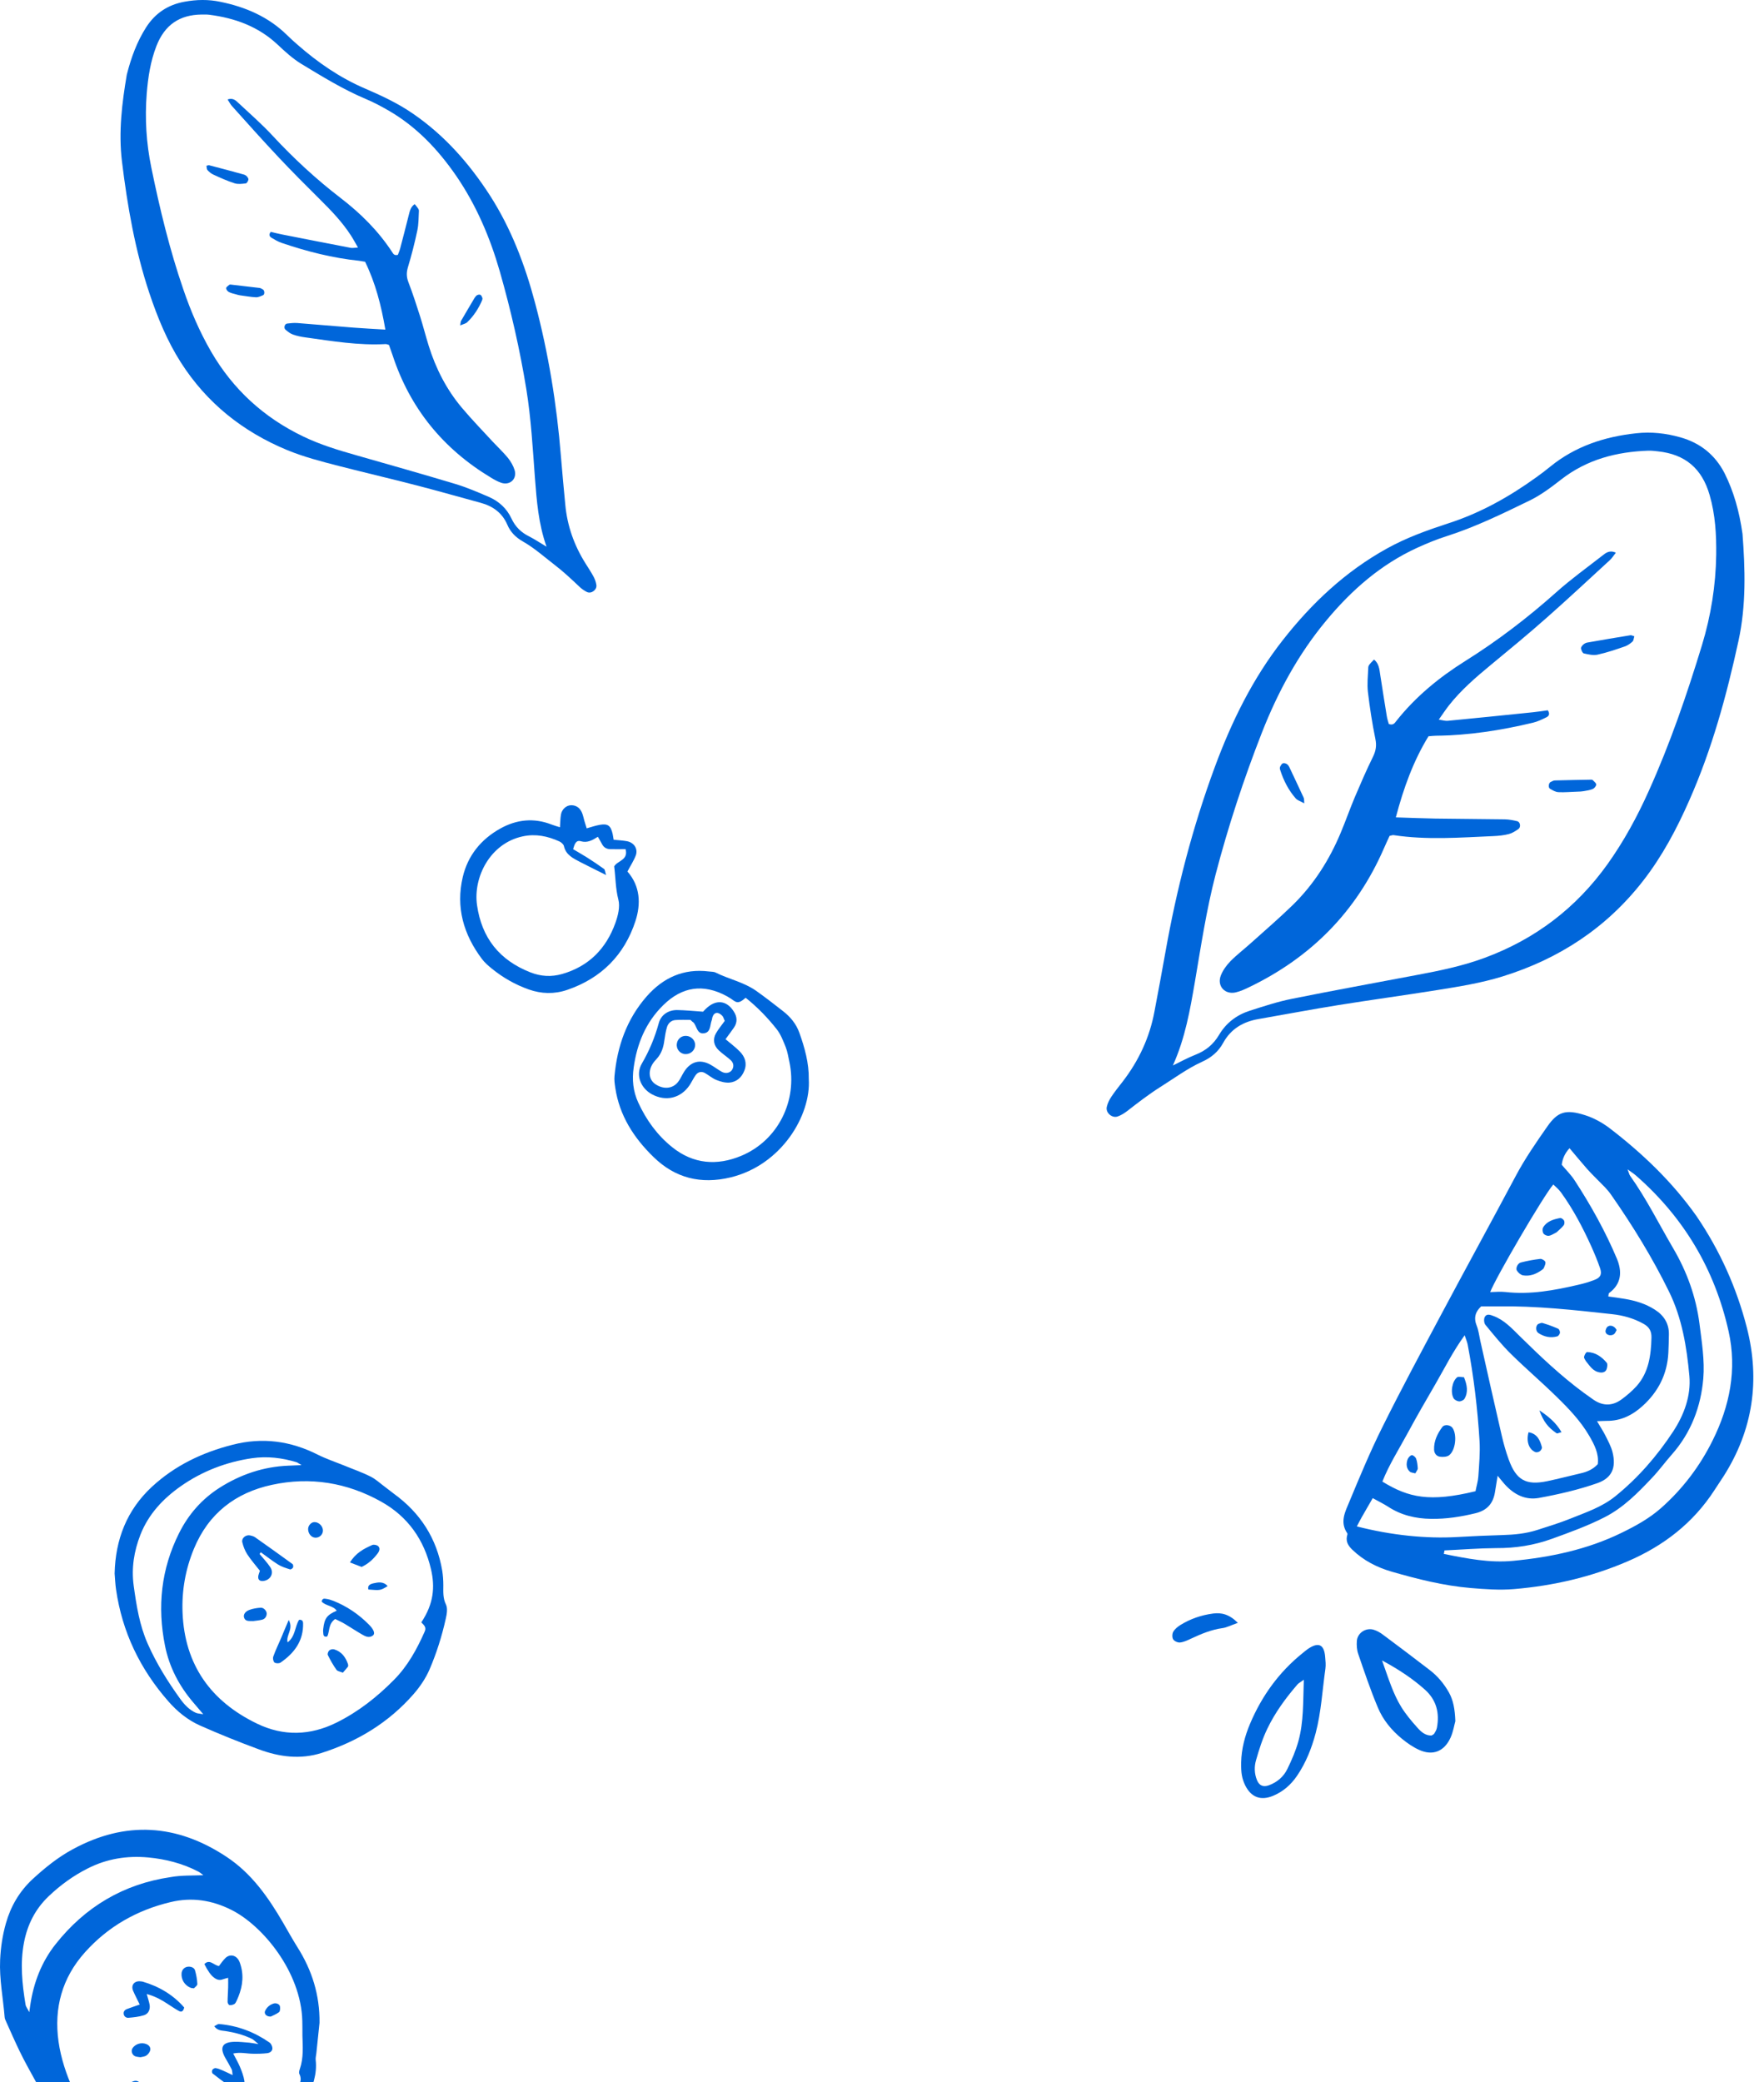 <svg width="161" height="190" viewBox="0 0 161 190" fill="none" xmlns="http://www.w3.org/2000/svg">
<path d="M159.038 48.714C159.278 51.884 159.388 55.204 158.668 58.494C157.588 63.454 156.258 68.334 154.198 72.994C153.048 75.614 151.718 78.124 149.958 80.384C146.618 84.674 142.288 87.504 137.118 89.104C135.178 89.704 133.168 90.024 131.168 90.344C128.168 90.824 125.148 91.234 122.148 91.714C119.718 92.104 117.298 92.564 114.878 92.984C113.468 93.224 112.348 93.874 111.638 95.164C111.208 95.954 110.558 96.504 109.738 96.874C108.368 97.494 107.168 98.394 105.908 99.184C104.848 99.854 103.868 100.614 102.888 101.374C102.628 101.574 102.328 101.764 102.018 101.874C101.498 102.064 100.888 101.534 101.018 100.994C101.088 100.674 101.248 100.354 101.428 100.084C101.748 99.604 102.108 99.154 102.468 98.694C103.938 96.784 104.928 94.664 105.368 92.294C105.708 90.494 106.048 88.694 106.368 86.884C107.388 81.124 108.848 75.474 110.878 69.984C112.408 65.844 114.338 61.904 117.078 58.414C119.718 55.044 122.798 52.144 126.578 50.054C128.358 49.064 130.258 48.384 132.188 47.754C135.108 46.814 137.748 45.334 140.228 43.544C140.658 43.234 141.088 42.914 141.498 42.574C143.788 40.714 146.458 39.844 149.348 39.534C150.708 39.384 152.048 39.534 153.358 39.904C155.178 40.414 156.528 41.494 157.398 43.174C158.248 44.874 158.748 46.674 159.038 48.714ZM107.048 97.224C107.728 96.894 108.398 96.524 109.108 96.244C110.048 95.874 110.748 95.304 111.268 94.424C111.908 93.344 112.868 92.614 114.048 92.234C115.328 91.824 116.628 91.394 117.948 91.134C121.728 90.374 125.528 89.684 129.328 88.964C131.418 88.574 133.498 88.144 135.498 87.404C140.108 85.704 143.858 82.854 146.718 78.854C148.208 76.764 149.428 74.524 150.478 72.184C152.428 67.864 153.958 63.394 155.338 58.874C156.158 56.174 156.598 53.424 156.638 50.614C156.658 48.784 156.558 46.964 156.038 45.174C155.338 42.734 153.788 41.444 151.308 41.184C151.018 41.154 150.728 41.114 150.448 41.124C147.538 41.224 144.838 41.924 142.488 43.754C141.578 44.464 140.638 45.174 139.608 45.674C137.138 46.874 134.668 48.084 132.038 48.924C131.118 49.214 130.228 49.584 129.348 49.984C126.028 51.504 123.368 53.834 121.058 56.614C118.498 59.684 116.618 63.164 115.168 66.864C113.518 71.084 112.098 75.394 110.948 79.794C110.108 83.024 109.618 86.314 109.058 89.594C108.618 92.144 108.178 94.724 107.048 97.224Z" fill="#0066DA"/>
<path d="M125.408 60.184C125.868 60.554 125.898 61.084 125.978 61.604C126.168 62.844 126.368 64.084 126.568 65.324C126.608 65.594 126.698 65.854 126.758 66.064C127.178 66.214 127.298 65.964 127.438 65.794C129.198 63.574 131.358 61.804 133.738 60.314C136.688 58.464 139.438 56.364 142.038 54.044C143.368 52.854 144.818 51.814 146.228 50.714C146.558 50.454 146.898 50.164 147.478 50.434C147.268 50.694 147.128 50.934 146.928 51.114C145.008 52.874 143.108 54.654 141.158 56.374C139.498 57.844 137.788 59.254 136.078 60.664C134.698 61.804 133.348 62.964 132.238 64.374C131.948 64.744 131.688 65.144 131.318 65.664C131.698 65.724 131.918 65.794 132.128 65.774C134.718 65.524 137.308 65.264 139.898 64.994C140.368 64.944 140.838 64.874 141.268 64.814C141.508 65.184 141.328 65.364 141.118 65.464C140.728 65.654 140.338 65.844 139.918 65.944C136.998 66.644 134.058 67.104 131.048 67.134C130.858 67.134 130.668 67.164 130.378 67.184C128.998 69.434 128.108 71.894 127.398 74.584C128.688 74.624 129.838 74.674 130.988 74.694C133.108 74.724 135.228 74.734 137.348 74.764C137.728 74.774 138.108 74.844 138.478 74.934C138.758 75.004 138.828 75.474 138.588 75.644C138.318 75.834 138.028 76.024 137.718 76.104C137.258 76.224 136.768 76.274 136.288 76.294C133.258 76.424 130.218 76.664 127.188 76.204C127.098 76.194 127.008 76.234 126.828 76.274C126.668 76.614 126.488 77.004 126.318 77.394C123.808 83.174 119.658 87.364 113.998 90.084C113.608 90.274 113.208 90.454 112.788 90.554C111.788 90.784 111.048 89.964 111.428 89.004C111.618 88.524 111.948 88.074 112.308 87.704C112.878 87.124 113.538 86.624 114.148 86.074C115.438 84.914 116.758 83.784 117.998 82.574C119.918 80.694 121.338 78.454 122.368 75.984C122.818 74.914 123.198 73.824 123.648 72.754C124.178 71.514 124.708 70.274 125.308 69.064C125.578 68.514 125.658 68.034 125.528 67.414C125.238 65.994 125.018 64.564 124.848 63.134C124.768 62.424 124.848 61.694 124.878 60.974C124.878 60.714 124.968 60.634 125.408 60.184Z" fill="#0066DA"/>
<path d="M149.168 58.064C149.108 58.224 149.108 58.444 148.998 58.544C148.788 58.734 148.548 58.904 148.278 58.994C147.468 59.274 146.648 59.554 145.818 59.734C145.418 59.824 144.968 59.714 144.558 59.624C144.438 59.594 144.328 59.344 144.298 59.174C144.278 59.074 144.398 58.914 144.498 58.824C144.598 58.734 144.738 58.654 144.868 58.634C146.188 58.404 147.498 58.174 148.818 57.964C148.908 57.954 148.998 58.014 149.168 58.064Z" fill="#0066DA"/>
<path d="M144.058 72.234C143.388 72.254 142.808 72.314 142.238 72.284C141.978 72.274 141.708 72.114 141.468 71.974C141.288 71.864 141.338 71.444 141.528 71.354C141.658 71.294 141.788 71.214 141.928 71.214C143.028 71.184 144.138 71.164 145.238 71.144C145.288 71.144 145.348 71.154 145.368 71.184C145.488 71.314 145.688 71.454 145.688 71.584C145.688 71.724 145.518 71.934 145.368 71.994C145.108 72.104 144.818 72.144 144.528 72.194C144.348 72.224 144.158 72.234 144.058 72.234Z" fill="#0066DA"/>
<path d="M119.038 73.304C118.718 73.124 118.438 73.044 118.268 72.864C117.598 72.104 117.148 71.214 116.838 70.244C116.808 70.154 116.798 70.044 116.838 69.964C116.898 69.844 116.978 69.694 117.078 69.654C117.178 69.614 117.358 69.654 117.458 69.724C117.568 69.794 117.648 69.934 117.708 70.064C118.138 70.964 118.558 71.874 118.978 72.774C119.038 72.894 119.018 73.044 119.038 73.304Z" fill="#0066DA"/>
<path d="M10.462 143.581C10.532 140.481 11.572 137.791 13.872 135.661C15.972 133.721 18.472 132.531 21.232 131.831C23.952 131.131 26.522 131.481 29.012 132.741C29.772 133.121 30.582 133.391 31.372 133.711C32.192 134.051 33.042 134.341 33.832 134.741C34.292 134.971 34.682 135.341 35.102 135.651C35.392 135.871 35.672 136.091 35.962 136.311C38.372 138.061 39.862 140.381 40.362 143.321C40.432 143.761 40.462 144.211 40.462 144.651C40.462 145.251 40.412 145.821 40.702 146.411C40.872 146.761 40.782 147.291 40.682 147.721C40.332 149.301 39.842 150.851 39.202 152.341C38.842 153.161 38.342 153.901 37.752 154.581C35.472 157.191 32.622 158.911 29.362 159.951C27.422 160.571 25.502 160.321 23.642 159.631C21.822 158.961 20.012 158.231 18.232 157.441C17.122 156.941 16.172 156.171 15.362 155.241C12.782 152.301 11.152 148.921 10.592 145.041C10.522 144.561 10.502 144.071 10.462 143.581ZM38.452 148.041C39.582 146.341 39.712 144.831 39.342 143.211C38.712 140.501 37.232 138.391 34.802 137.031C31.682 135.281 28.302 134.731 24.812 135.491C21.482 136.211 19.022 138.111 17.692 141.341C16.922 143.211 16.582 145.151 16.662 147.161C16.852 151.921 19.252 155.251 23.462 157.281C25.862 158.441 28.302 158.381 30.722 157.181C32.712 156.191 34.412 154.851 35.962 153.281C37.212 152.021 38.042 150.501 38.752 148.901C38.942 148.501 38.722 148.311 38.452 148.041ZM27.522 133.691C27.272 133.551 27.182 133.471 27.082 133.431C25.742 133.021 24.382 132.861 22.992 133.061C20.632 133.411 18.442 134.251 16.492 135.621C14.872 136.761 13.552 138.171 12.812 140.051C12.232 141.551 11.982 143.081 12.202 144.691C12.452 146.501 12.732 148.301 13.482 149.991C14.272 151.781 15.302 153.431 16.442 155.011C16.822 155.541 17.272 156.021 17.872 156.291C18.022 156.361 18.212 156.361 18.552 156.421C18.162 155.961 17.902 155.661 17.642 155.351C16.352 153.841 15.452 152.131 15.062 150.181C14.342 146.611 14.702 143.161 16.352 139.881C17.212 138.171 18.422 136.791 20.032 135.761C21.952 134.541 24.042 133.831 26.322 133.741C26.672 133.731 27.022 133.711 27.522 133.691Z" fill="#0066DA"/>
<path d="M29.162 184.581C29.062 185.511 28.972 186.431 28.872 187.361C28.852 187.561 28.792 187.771 28.812 187.961C28.962 189.271 28.522 190.441 27.982 191.591C27.572 192.471 27.112 193.331 26.672 194.201C25.862 195.801 24.652 197.001 23.082 197.881C20.752 199.181 18.252 199.741 15.612 199.721C14.382 199.711 13.192 199.451 12.072 198.931C11.042 198.461 10.022 197.951 9.042 197.391C7.082 196.271 5.582 194.701 4.652 192.641C3.802 190.751 2.682 189.011 1.782 187.151C1.362 186.281 0.972 185.391 0.572 184.501C0.502 184.351 0.432 184.201 0.422 184.041C0.282 182.311 -0.068 180.591 0.012 178.841C0.062 177.701 0.232 176.581 0.542 175.491C0.982 173.941 1.772 172.591 2.962 171.481C4.102 170.431 5.302 169.461 6.662 168.731C11.462 166.131 16.142 166.431 20.672 169.431C22.972 170.951 24.492 173.131 25.852 175.471C26.282 176.211 26.692 176.951 27.142 177.671C28.482 179.781 29.192 182.061 29.162 184.581ZM27.602 185.751C27.602 185.301 27.602 184.861 27.592 184.411C27.482 179.951 23.992 175.721 21.132 174.281C19.342 173.381 17.502 173.101 15.582 173.561C12.502 174.291 9.842 175.801 7.732 178.171C5.672 180.481 4.912 183.221 5.342 186.291C5.562 187.831 6.052 189.281 6.682 190.691C8.252 194.241 11.112 196.201 14.752 197.111C16.972 197.661 19.172 197.341 21.342 196.651C23.162 196.061 24.562 194.991 25.502 193.321C25.982 192.471 26.502 191.651 26.992 190.811C27.272 190.331 27.632 189.861 27.322 189.241C27.262 189.121 27.322 188.921 27.372 188.771C27.712 187.781 27.632 186.761 27.602 185.751ZM18.562 171.111C18.372 170.971 18.232 170.841 18.062 170.761C16.642 170.031 15.122 169.641 13.532 169.491C11.592 169.311 9.732 169.611 7.992 170.501C6.682 171.161 5.502 172.021 4.442 173.031C3.232 174.181 2.512 175.591 2.192 177.241C1.822 179.151 2.022 181.031 2.332 182.921C2.362 183.111 2.512 183.291 2.672 183.611C2.722 183.281 2.742 183.121 2.762 182.971C3.062 180.931 3.782 179.041 5.062 177.421C7.762 174.001 11.272 171.911 15.592 171.281C16.542 171.111 17.512 171.151 18.562 171.111Z" fill="#0066DA"/>
<path d="M19.552 184.891C19.732 184.811 19.862 184.681 19.992 184.691C21.682 184.831 23.222 185.421 24.602 186.381C24.742 186.481 24.852 186.711 24.862 186.891C24.872 187.171 24.632 187.321 24.382 187.351C23.942 187.401 23.502 187.411 23.052 187.401C22.502 187.391 21.942 187.241 21.282 187.381C21.512 187.821 21.732 188.201 21.902 188.601C22.072 189.011 22.232 189.431 22.302 189.861C22.372 190.301 21.972 190.631 21.532 190.541C21.302 190.491 21.062 190.411 20.862 190.281C20.362 189.941 19.882 189.581 19.402 189.201C19.342 189.151 19.332 188.961 19.382 188.871C19.432 188.791 19.582 188.701 19.672 188.711C19.872 188.741 20.062 188.811 20.242 188.891C20.532 189.011 20.822 189.161 21.232 189.351C21.192 189.091 21.202 188.941 21.142 188.821C20.962 188.461 20.752 188.111 20.552 187.761C20.022 186.801 20.302 186.331 21.422 186.311C21.862 186.301 22.312 186.361 22.752 186.391C22.952 186.411 23.142 186.451 23.592 186.521C23.272 186.261 23.152 186.131 23.002 186.051C22.232 185.671 21.412 185.461 20.572 185.331C20.232 185.281 19.852 185.301 19.552 184.891Z" fill="#0066DA"/>
<path d="M20.822 180.471C20.622 180.531 20.472 180.561 20.332 180.611C20.032 180.731 19.782 180.641 19.542 180.461C19.242 180.241 18.972 179.851 18.652 179.221C19.142 178.721 19.502 179.331 19.982 179.401C20.162 179.161 20.342 178.901 20.562 178.681C20.952 178.291 21.502 178.381 21.782 178.861C21.882 179.031 21.942 179.231 21.992 179.421C22.292 180.531 22.062 181.571 21.592 182.581C21.542 182.691 21.472 182.821 21.382 182.871C21.252 182.941 21.082 182.981 20.942 182.961C20.872 182.951 20.772 182.781 20.772 182.681C20.772 182.241 20.812 181.801 20.822 181.361C20.832 181.081 20.822 180.811 20.822 180.471Z" fill="#0066DA"/>
<path d="M13.392 181.951C13.512 182.391 13.602 182.641 13.652 182.911C13.732 183.361 13.552 183.761 13.132 183.891C12.682 184.031 12.192 184.081 11.722 184.121C11.532 184.141 11.322 184.011 11.292 183.781C11.252 183.551 11.392 183.391 11.592 183.321C11.952 183.181 12.332 183.061 12.752 182.911C12.522 182.431 12.312 182.041 12.142 181.641C11.942 181.151 12.252 180.751 12.782 180.791C12.862 180.801 12.942 180.801 13.022 180.821C14.522 181.261 15.812 182.031 16.812 183.181C16.732 183.541 16.562 183.621 16.352 183.511C16.032 183.341 15.732 183.131 15.432 182.941C14.852 182.561 14.272 182.191 13.392 181.951Z" fill="#0066DA"/>
<path d="M14.542 191.391C14.112 191.261 13.852 191.191 13.622 191.121C13.542 190.821 13.702 190.671 13.882 190.611C14.102 190.541 14.362 190.501 14.592 190.521C15.082 190.561 15.422 190.911 15.432 191.391C15.442 191.741 15.402 192.101 15.372 192.541C16.192 192.291 16.562 191.661 17.002 190.951C17.112 191.191 17.242 191.331 17.222 191.451C17.172 191.721 17.102 192.011 16.962 192.241C16.502 192.991 15.812 193.491 15.042 193.871C14.782 194.001 14.482 194.011 14.252 193.771C14.072 193.581 14.032 193.351 14.092 193.091C14.252 192.561 14.382 192.011 14.542 191.391Z" fill="#0066DA"/>
<path d="M17.702 181.431C17.542 181.411 17.462 181.411 17.392 181.381C16.842 181.151 16.522 180.621 16.572 180.051C16.602 179.761 16.792 179.531 17.082 179.471C17.362 179.411 17.712 179.521 17.792 179.771C17.912 180.181 17.992 180.611 18.012 181.041C18.022 181.181 17.792 181.321 17.702 181.431Z" fill="#0066DA"/>
<path d="M19.332 193.741C19.412 193.601 19.552 193.311 19.752 193.081C19.972 192.831 20.372 192.841 20.622 193.041C20.832 193.211 20.882 193.531 20.712 193.801C20.562 194.041 20.402 194.281 20.202 194.461C20.072 194.571 19.812 194.651 19.672 194.591C19.532 194.541 19.442 194.311 19.352 194.141C19.312 194.091 19.332 193.991 19.332 193.741Z" fill="#0066DA"/>
<path d="M12.822 187.721C12.662 187.701 12.542 187.691 12.422 187.661C12.092 187.591 11.912 187.181 12.092 186.901C12.362 186.491 12.932 186.331 13.382 186.531C13.632 186.641 13.772 186.851 13.702 187.111C13.652 187.281 13.512 187.461 13.362 187.561C13.202 187.671 12.982 187.681 12.822 187.721Z" fill="#0066DA"/>
<path d="M11.902 191.321C11.422 191.301 11.212 190.961 11.342 190.691C11.522 190.301 11.812 190.031 12.212 189.901C12.472 189.821 12.722 189.931 12.822 190.171C12.892 190.331 12.902 190.581 12.832 190.731C12.602 191.161 12.182 191.301 11.902 191.321Z" fill="#0066DA"/>
<path d="M24.712 184.011C24.272 184.021 24.092 183.721 24.192 183.501C24.352 183.161 24.612 182.931 24.972 182.821C25.192 182.751 25.512 182.861 25.552 183.081C25.582 183.251 25.572 183.531 25.462 183.611C25.192 183.811 24.862 183.931 24.712 184.011Z" fill="#0066DA"/>
<path d="M23.692 141.801C24.022 142.201 24.392 142.581 24.672 143.011C25.032 143.551 24.692 144.171 24.052 144.261C23.622 144.321 23.462 144.051 23.632 143.591C23.662 143.521 23.682 143.441 23.722 143.331C23.342 142.841 22.912 142.361 22.562 141.821C22.352 141.491 22.202 141.101 22.112 140.721C22.032 140.351 22.432 140.031 22.812 140.101C22.972 140.131 23.132 140.181 23.262 140.261C24.412 141.071 25.562 141.891 26.702 142.721C26.762 142.771 26.782 142.961 26.742 143.041C26.692 143.131 26.532 143.231 26.462 143.201C26.082 143.081 25.692 142.961 25.362 142.751C24.822 142.411 24.322 142.011 23.802 141.641C23.772 141.691 23.732 141.751 23.692 141.801Z" fill="#0066DA"/>
<path d="M30.592 147.731C29.942 148.191 30.102 148.851 29.872 149.321C29.632 149.391 29.532 149.291 29.512 149.111C29.492 148.951 29.482 148.791 29.502 148.631C29.612 147.671 29.832 147.371 30.732 146.971C30.392 146.501 29.712 146.541 29.362 146.141C29.412 145.831 29.612 145.871 29.742 145.891C29.982 145.921 30.212 145.991 30.442 146.081C31.662 146.571 32.722 147.291 33.652 148.221C34.132 148.701 34.262 149.071 34.032 149.241C33.672 149.501 33.332 149.311 33.022 149.131C32.502 148.831 31.992 148.491 31.472 148.181C31.192 148.011 30.902 147.891 30.592 147.731Z" fill="#0066DA"/>
<path d="M26.352 147.821C26.822 148.671 26.072 149.201 26.252 149.861C26.972 149.321 26.902 148.411 27.302 147.801C27.572 147.791 27.652 147.911 27.662 148.091C27.712 149.711 26.872 150.841 25.602 151.711C25.472 151.801 25.162 151.791 25.052 151.701C24.942 151.611 24.882 151.321 24.942 151.161C25.142 150.591 25.412 150.041 25.652 149.481C25.842 149.011 26.052 148.531 26.352 147.821Z" fill="#0066DA"/>
<path d="M31.942 142.571C32.462 141.711 33.202 141.321 33.972 140.981C34.112 140.921 34.392 140.971 34.512 141.081C34.712 141.261 34.632 141.521 34.482 141.731C34.092 142.251 33.632 142.691 33.002 142.981C32.692 142.861 32.362 142.731 31.942 142.571Z" fill="#0066DA"/>
<path d="M31.292 152.631C31.052 152.531 30.802 152.501 30.712 152.371C30.412 151.951 30.152 151.491 29.922 151.021C29.872 150.921 29.952 150.691 30.052 150.601C30.152 150.511 30.362 150.461 30.492 150.501C31.172 150.701 31.542 151.211 31.762 151.851C31.782 151.921 31.792 152.031 31.752 152.091C31.612 152.271 31.462 152.431 31.292 152.631Z" fill="#0066DA"/>
<path d="M23.102 147.921C22.712 147.911 22.402 147.961 22.282 147.621C22.182 147.351 22.362 147.051 22.762 146.901C23.092 146.781 23.452 146.721 23.802 146.701C24.082 146.691 24.352 147.001 24.342 147.251C24.332 147.511 24.182 147.721 23.942 147.791C23.632 147.871 23.302 147.891 23.102 147.921Z" fill="#0066DA"/>
<path d="M29.472 139.651C29.482 140.031 29.142 140.341 28.762 140.311C28.412 140.281 28.142 139.961 28.122 139.561C28.102 139.231 28.382 138.901 28.682 138.891C29.082 138.871 29.472 139.251 29.472 139.651Z" fill="#0066DA"/>
<path d="M35.382 144.731C34.712 145.131 34.712 145.131 33.622 145.041C33.522 144.661 33.802 144.541 34.062 144.481C34.512 144.381 34.982 144.281 35.382 144.731Z" fill="#0066DA"/>
<path d="M73.817 98.466C74.027 101.746 71.347 106.306 66.677 107.436C63.967 108.086 61.617 107.506 59.637 105.566C57.847 103.826 56.537 101.796 56.157 99.266C56.107 98.906 56.047 98.536 56.087 98.176C56.337 95.466 57.207 92.996 59.017 90.926C60.517 89.216 62.387 88.356 64.707 88.646C64.917 88.676 65.147 88.656 65.317 88.746C66.517 89.346 67.867 89.616 68.977 90.386C69.827 90.986 70.647 91.626 71.467 92.266C72.137 92.786 72.667 93.426 72.957 94.236C73.447 95.606 73.837 97.006 73.817 98.466ZM68.057 91.046C67.677 91.356 67.397 91.606 66.997 91.326C66.787 91.176 66.567 91.026 66.347 90.906C64.197 89.736 62.257 90.016 60.517 91.736C58.927 93.306 58.137 95.246 57.837 97.406C57.677 98.506 57.777 99.586 58.257 100.616C58.987 102.196 59.977 103.576 61.347 104.676C63.287 106.236 65.457 106.386 67.657 105.466C71.007 104.066 72.807 100.446 72.047 96.896C71.947 96.436 71.877 95.966 71.707 95.536C71.477 94.966 71.247 94.356 70.867 93.886C70.057 92.866 69.157 91.926 68.057 91.046Z" fill="#0066DA"/>
<path d="M57.267 79.526C58.437 80.856 58.507 82.476 57.997 84.046C56.987 87.146 54.877 89.266 51.767 90.326C50.597 90.726 49.417 90.696 48.257 90.286C47.017 89.846 45.897 89.206 44.877 88.376C44.557 88.116 44.237 87.836 43.987 87.506C42.307 85.276 41.587 82.786 42.237 80.026C42.697 78.066 43.907 76.576 45.677 75.596C47.157 74.776 48.717 74.606 50.337 75.236C50.567 75.326 50.817 75.396 51.107 75.486C51.137 75.056 51.137 74.696 51.197 74.336C51.277 73.836 51.707 73.466 52.157 73.476C52.617 73.486 52.937 73.736 53.117 74.156C53.217 74.396 53.267 74.656 53.337 74.906C53.397 75.096 53.457 75.286 53.547 75.586C53.967 75.466 54.347 75.336 54.737 75.266C55.477 75.136 55.737 75.326 55.917 76.096C55.947 76.246 55.967 76.396 56.007 76.626C56.407 76.666 56.807 76.686 57.207 76.756C57.827 76.866 58.227 77.396 58.047 78.006C57.857 78.536 57.527 79.016 57.267 79.526ZM52.307 77.486C52.727 77.736 53.167 77.986 53.597 78.256C54.117 78.586 54.637 78.936 55.137 79.296C55.217 79.356 55.217 79.526 55.317 79.846C54.417 79.396 53.687 79.036 52.967 78.666C52.327 78.326 51.647 78.026 51.467 77.196C51.427 77.036 51.227 76.856 51.047 76.776C49.987 76.296 48.897 76.066 47.717 76.316C44.727 76.946 43.177 80.056 43.537 82.586C43.967 85.596 45.587 87.616 48.407 88.726C49.367 89.106 50.327 89.156 51.307 88.876C53.747 88.176 55.327 86.556 56.167 84.216C56.407 83.546 56.607 82.736 56.437 82.086C56.177 81.076 56.187 80.076 56.057 79.056C56.347 78.536 57.367 78.496 57.097 77.486C56.627 77.486 56.167 77.496 55.697 77.486C55.367 77.476 55.107 77.336 54.947 77.026C54.837 76.816 54.717 76.616 54.567 76.356C54.047 76.686 53.597 76.926 53.027 76.766C52.577 76.626 52.447 77.006 52.307 77.486Z" fill="#0066DA"/>
<path d="M64.167 92.316C64.197 92.286 64.297 92.176 64.407 92.066C65.327 91.166 66.317 91.256 66.977 92.306C67.287 92.786 67.317 93.286 66.987 93.766C66.757 94.106 66.507 94.426 66.217 94.826C66.677 95.216 67.137 95.556 67.527 95.956C67.987 96.426 68.197 97.006 67.947 97.666C67.707 98.306 67.237 98.726 66.577 98.786C66.187 98.816 65.757 98.696 65.387 98.546C65.007 98.396 64.687 98.106 64.327 97.906C64.007 97.736 63.707 97.816 63.497 98.096C63.287 98.386 63.137 98.726 62.937 99.026C62.127 100.216 60.777 100.536 59.507 99.856C58.487 99.306 57.977 98.096 58.577 97.056C59.267 95.876 59.767 94.666 60.127 93.356C60.327 92.616 60.977 92.166 61.787 92.166C62.537 92.176 63.307 92.256 64.167 92.316ZM63.017 93.066C62.597 93.066 62.137 93.046 61.677 93.076C61.277 93.096 60.997 93.346 60.877 93.716C60.757 94.106 60.697 94.526 60.637 94.926C60.557 95.556 60.377 96.136 59.937 96.616C59.797 96.766 59.657 96.926 59.547 97.106C59.137 97.796 59.247 98.536 59.797 98.916C60.537 99.426 61.387 99.366 61.887 98.726C62.107 98.446 62.247 98.096 62.437 97.796C63.037 96.856 63.887 96.626 64.837 97.146C65.197 97.346 65.527 97.606 65.887 97.806C66.257 98.006 66.667 97.896 66.837 97.586C67.007 97.276 66.937 96.966 66.687 96.736C66.347 96.426 65.947 96.166 65.607 95.846C65.137 95.406 65.037 94.836 65.347 94.286C65.577 93.886 65.877 93.536 66.147 93.156C66.067 92.986 66.027 92.816 65.937 92.706C65.547 92.286 65.167 92.346 65.017 92.836C64.987 92.936 64.987 93.046 64.947 93.136C64.797 93.556 64.867 94.166 64.307 94.276C63.597 94.416 63.617 93.636 63.287 93.296C63.257 93.286 63.217 93.256 63.017 93.066Z" fill="#0066DA"/>
<path d="M62.657 94.526C63.087 94.556 63.437 94.916 63.447 95.336C63.447 95.826 63.047 96.206 62.547 96.186C62.057 96.166 61.697 95.716 61.777 95.226C61.837 94.786 62.217 94.486 62.657 94.526Z" fill="#0066DA"/>
<path d="M13.342 2.486C14.172 1.196 15.342 0.426 16.852 0.156C17.942 -0.044 19.032 -0.064 20.112 0.166C22.412 0.636 24.512 1.536 26.212 3.216C26.522 3.516 26.832 3.806 27.162 4.086C29.022 5.716 31.042 7.106 33.332 8.086C34.842 8.736 36.322 9.426 37.682 10.366C40.572 12.346 42.832 14.916 44.712 17.826C46.652 20.846 47.912 24.166 48.832 27.626C50.052 32.206 50.812 36.876 51.192 41.596C51.312 43.076 51.452 44.556 51.592 46.036C51.772 47.986 52.402 49.766 53.442 51.416C53.692 51.816 53.952 52.206 54.172 52.616C54.302 52.856 54.392 53.116 54.432 53.386C54.492 53.826 53.962 54.216 53.562 54.016C53.322 53.896 53.092 53.736 52.892 53.546C52.162 52.856 51.432 52.166 50.622 51.546C49.662 50.806 48.762 49.996 47.702 49.396C47.072 49.036 46.582 48.546 46.302 47.876C45.832 46.786 44.972 46.176 43.852 45.876C41.932 45.356 40.012 44.806 38.082 44.306C35.692 43.686 33.292 43.126 30.912 42.516C29.322 42.106 27.732 41.696 26.202 41.066C22.152 39.386 18.872 36.776 16.502 33.066C15.252 31.106 14.382 28.976 13.642 26.776C12.332 22.856 11.632 18.826 11.132 14.736C10.802 12.026 11.142 9.356 11.572 6.816C11.982 5.206 12.512 3.786 13.342 2.486ZM48.822 43.586C48.622 40.896 48.472 38.206 48.042 35.536C47.452 31.906 46.632 28.326 45.622 24.786C44.732 21.686 43.482 18.746 41.652 16.066C39.992 13.656 38.022 11.566 35.462 10.086C34.782 9.696 34.092 9.326 33.372 9.026C31.312 8.156 29.412 6.986 27.512 5.836C26.722 5.356 26.012 4.706 25.332 4.066C23.572 2.416 21.442 1.646 19.102 1.346C18.872 1.316 18.632 1.326 18.402 1.326C16.382 1.346 15.032 2.276 14.282 4.186C13.732 5.596 13.512 7.056 13.392 8.536C13.212 10.806 13.352 13.066 13.812 15.296C14.582 19.056 15.482 22.776 16.732 26.406C17.402 28.376 18.222 30.276 19.262 32.076C21.262 35.526 24.082 38.106 27.672 39.826C29.222 40.576 30.872 41.076 32.532 41.546C35.542 42.406 38.552 43.256 41.542 44.156C42.582 44.466 43.602 44.906 44.602 45.336C45.532 45.736 46.252 46.396 46.682 47.316C47.032 48.066 47.562 48.586 48.292 48.946C48.842 49.226 49.352 49.576 49.882 49.886C49.142 47.796 48.982 45.686 48.822 43.586Z" fill="#0066DA"/>
<path d="M37.852 18.626C37.452 18.886 37.392 19.316 37.282 19.726C37.032 20.716 36.782 21.696 36.522 22.676C36.462 22.896 36.372 23.096 36.312 23.256C35.962 23.346 35.882 23.136 35.782 22.986C34.522 21.066 32.922 19.476 31.112 18.086C28.872 16.366 26.812 14.466 24.892 12.396C23.912 11.336 22.822 10.386 21.762 9.396C21.522 9.166 21.262 8.906 20.772 9.076C20.922 9.306 21.022 9.506 21.162 9.666C22.572 11.236 23.972 12.806 25.422 14.346C26.652 15.656 27.922 16.926 29.202 18.196C30.232 19.216 31.232 20.256 32.022 21.476C32.232 21.796 32.412 22.136 32.672 22.586C32.362 22.606 32.172 22.646 32.012 22.616C29.942 22.216 27.872 21.816 25.802 21.406C25.422 21.336 25.052 21.236 24.712 21.156C24.492 21.436 24.622 21.596 24.782 21.696C25.082 21.876 25.382 22.056 25.712 22.166C28.012 22.946 30.352 23.546 32.782 23.796C32.932 23.816 33.092 23.846 33.322 23.886C34.262 25.806 34.792 27.856 35.172 30.076C34.132 30.016 33.202 29.966 32.272 29.896C30.562 29.766 28.842 29.606 27.132 29.476C26.822 29.456 26.512 29.486 26.202 29.526C25.972 29.556 25.872 29.936 26.062 30.086C26.262 30.256 26.482 30.436 26.732 30.526C27.102 30.656 27.492 30.736 27.872 30.786C30.312 31.126 32.742 31.536 35.212 31.396C35.282 31.396 35.362 31.436 35.502 31.476C35.602 31.766 35.722 32.086 35.832 32.416C37.422 37.266 40.452 40.966 44.812 43.586C45.112 43.766 45.422 43.946 45.752 44.056C46.542 44.316 47.202 43.706 46.972 42.906C46.852 42.506 46.622 42.116 46.362 41.786C45.942 41.276 45.452 40.816 45.002 40.336C44.052 39.306 43.072 38.296 42.162 37.216C40.762 35.556 39.782 33.646 39.132 31.566C38.852 30.666 38.622 29.756 38.342 28.866C38.012 27.826 37.672 26.786 37.282 25.766C37.102 25.306 37.082 24.906 37.222 24.416C37.562 23.296 37.852 22.156 38.092 21.016C38.212 20.446 38.202 19.856 38.232 19.266C38.242 19.096 38.172 19.026 37.852 18.626Z" fill="#0066DA"/>
<path d="M18.842 15.126C18.872 15.266 18.862 15.436 18.942 15.526C19.092 15.696 19.282 15.846 19.482 15.936C20.112 16.226 20.752 16.516 21.412 16.726C21.722 16.826 22.092 16.776 22.432 16.736C22.532 16.726 22.642 16.526 22.672 16.396C22.692 16.316 22.612 16.186 22.542 16.106C22.472 16.026 22.362 15.956 22.252 15.926C21.212 15.636 20.162 15.356 19.112 15.086C19.062 15.056 18.982 15.096 18.842 15.126Z" fill="#0066DA"/>
<path d="M21.892 26.946C22.432 27.016 22.892 27.106 23.362 27.126C23.572 27.136 23.802 27.026 24.012 26.936C24.172 26.866 24.152 26.516 24.012 26.426C23.912 26.366 23.812 26.296 23.702 26.276C22.812 26.166 21.922 26.066 21.042 25.966C21.002 25.966 20.952 25.966 20.932 25.986C20.822 26.086 20.652 26.176 20.642 26.286C20.632 26.396 20.752 26.576 20.872 26.636C21.072 26.746 21.302 26.796 21.532 26.856C21.662 26.906 21.812 26.926 21.892 26.946Z" fill="#0066DA"/>
<path d="M42.002 29.696C42.272 29.576 42.512 29.536 42.652 29.396C43.242 28.826 43.682 28.146 44.002 27.396C44.032 27.326 44.042 27.236 44.022 27.176C43.982 27.076 43.932 26.946 43.852 26.906C43.772 26.866 43.632 26.886 43.542 26.936C43.452 26.986 43.372 27.096 43.312 27.186C42.902 27.886 42.482 28.576 42.082 29.276C42.032 29.366 42.042 29.486 42.002 29.696Z" fill="#0066DA"/>
<path d="M154.849 110.983C156.989 114.133 158.509 117.533 159.439 121.163C160.659 125.943 159.989 130.493 157.319 134.693C157.049 135.123 156.749 135.543 156.479 135.973C154.529 138.983 151.829 141.063 148.549 142.473C145.229 143.903 141.759 144.703 138.179 145.003C136.869 145.113 135.529 145.013 134.209 144.903C131.759 144.693 129.379 144.093 127.019 143.413C125.679 143.023 124.459 142.403 123.439 141.423C123.089 141.083 122.839 140.733 122.929 140.213C122.949 140.113 123.009 139.973 122.969 139.913C122.259 138.893 122.779 137.933 123.159 137.023C124.119 134.713 125.079 132.403 126.199 130.163C127.879 126.783 129.669 123.453 131.449 120.113C133.729 115.833 136.069 111.573 138.349 107.293C139.189 105.713 140.209 104.243 141.229 102.783C142.169 101.443 142.899 101.193 144.679 101.763C145.439 102.003 146.189 102.413 146.839 102.893C149.879 105.213 152.639 107.853 154.849 110.983ZM143.249 104.773C142.829 105.233 142.609 105.723 142.539 106.283C142.949 106.773 143.389 107.203 143.719 107.713C145.199 109.983 146.519 112.353 147.569 114.843C148.059 116.013 148.009 117.143 146.859 117.993C146.809 118.033 146.819 118.143 146.789 118.303C147.299 118.373 147.799 118.433 148.299 118.523C149.259 118.683 150.189 118.963 151.019 119.493C151.859 120.023 152.339 120.763 152.319 121.773C152.309 122.333 152.299 122.893 152.269 123.453C152.169 125.393 151.349 126.993 149.929 128.283C148.999 129.133 147.919 129.673 146.619 129.653C146.379 129.653 146.149 129.673 145.759 129.683C146.069 130.213 146.319 130.583 146.519 130.983C146.769 131.483 147.049 131.993 147.179 132.523C147.529 133.953 147.099 134.873 145.799 135.333C144.059 135.943 142.269 136.353 140.469 136.683C139.219 136.913 138.179 136.373 137.339 135.443C137.159 135.243 136.989 135.023 136.689 134.663C136.579 135.313 136.509 135.753 136.439 136.193C136.269 137.193 135.729 137.813 134.699 138.073C133.349 138.403 132.009 138.613 130.609 138.593C129.199 138.573 127.879 138.263 126.689 137.483C126.269 137.213 125.809 136.993 125.289 136.703C124.929 137.333 124.589 137.903 124.269 138.473C124.119 138.733 123.989 139.003 123.839 139.283C126.989 140.093 130.149 140.413 132.989 140.253C134.369 140.173 135.739 140.113 137.119 140.073C138.199 140.043 139.259 139.943 140.289 139.613C141.309 139.283 142.339 138.973 143.329 138.573C144.749 138.003 146.219 137.513 147.429 136.533C149.509 134.853 151.249 132.843 152.709 130.623C153.699 129.113 154.349 127.373 154.189 125.553C153.949 122.913 153.519 120.273 152.329 117.853C150.819 114.773 149.029 111.863 147.069 109.053C146.899 108.803 146.699 108.563 146.489 108.343C145.959 107.793 145.399 107.263 144.889 106.703C144.349 106.093 143.839 105.463 143.249 104.773ZM145.829 133.603C145.949 132.643 145.519 131.833 145.059 131.033C144.259 129.653 143.149 128.503 142.019 127.403C140.669 126.083 139.229 124.853 137.889 123.533C137.059 122.713 136.319 121.793 135.569 120.883C135.439 120.723 135.419 120.363 135.509 120.183C135.679 119.853 135.999 119.963 136.309 120.083C137.299 120.453 137.989 121.213 138.719 121.933C140.579 123.763 142.459 125.553 144.569 127.103C144.859 127.313 145.149 127.523 145.439 127.723C146.299 128.313 147.169 128.303 147.999 127.693C148.489 127.333 148.959 126.933 149.369 126.483C150.489 125.223 150.689 123.653 150.729 122.043C150.739 121.463 150.519 121.083 150.019 120.803C149.109 120.293 148.139 120.023 147.109 119.913C143.659 119.533 140.199 119.153 136.719 119.203C136.209 119.213 135.699 119.203 135.189 119.203C134.649 119.693 134.489 120.263 134.779 120.973C134.949 121.393 134.999 121.863 135.099 122.313C135.749 125.203 136.389 128.093 137.059 130.973C137.229 131.713 137.439 132.463 137.699 133.173C138.379 135.063 139.279 135.563 141.229 135.153C142.229 134.943 143.219 134.683 144.209 134.453C144.809 134.323 145.369 134.103 145.829 133.603ZM131.839 141.473C131.819 141.583 131.799 141.693 131.779 141.793C133.869 142.213 135.959 142.633 138.119 142.423C141.539 142.093 144.869 141.393 147.989 139.873C149.279 139.243 150.509 138.573 151.599 137.613C153.579 135.863 155.149 133.783 156.309 131.443C157.869 128.313 158.549 124.973 157.769 121.483C156.509 115.833 153.679 111.083 149.309 107.263C149.129 107.103 148.929 106.983 148.549 106.703C148.689 107.063 148.709 107.203 148.789 107.303C150.269 109.383 151.409 111.683 152.699 113.883C153.959 116.023 154.789 118.313 155.109 120.773C155.319 122.443 155.599 124.143 155.459 125.793C155.239 128.363 154.339 130.753 152.569 132.743C151.959 133.433 151.419 134.183 150.789 134.843C149.499 136.213 148.179 137.563 146.459 138.443C144.909 139.233 143.289 139.823 141.649 140.413C139.999 141.013 138.309 141.273 136.549 141.263C134.989 141.273 133.409 141.403 131.839 141.473ZM134.669 136.073C134.759 135.603 134.899 135.163 134.929 134.713C134.999 133.643 135.099 132.573 135.039 131.503C134.859 128.553 134.509 125.613 133.959 122.713C133.919 122.483 133.819 122.263 133.679 121.843C132.589 123.343 131.859 124.833 131.029 126.263C130.159 127.763 129.289 129.263 128.469 130.783C127.679 132.243 126.779 133.653 126.169 135.193C128.579 136.673 130.499 137.083 134.669 136.073ZM136.009 117.903C136.479 117.893 136.939 117.843 137.389 117.893C139.659 118.153 141.869 117.743 144.059 117.233C144.559 117.123 145.049 116.973 145.519 116.793C146.079 116.583 146.229 116.283 146.039 115.723C145.809 115.053 145.529 114.383 145.239 113.733C144.459 112.013 143.579 110.333 142.469 108.803C142.279 108.533 142.009 108.323 141.769 108.083C140.889 109.093 136.499 116.603 136.009 117.903Z" fill="#0066DA"/>
<path d="M132.829 157.053C132.729 157.403 132.639 158.013 132.389 158.563C131.809 159.833 130.749 160.243 129.499 159.663C128.949 159.413 128.439 159.053 127.969 158.673C127.009 157.893 126.219 156.933 125.749 155.793C125.079 154.203 124.529 152.563 123.969 150.933C123.839 150.563 123.809 150.133 123.839 149.733C123.899 148.983 124.689 148.483 125.409 148.723C125.689 148.813 125.969 148.973 126.209 149.153C127.639 150.213 129.059 151.293 130.469 152.373C131.209 152.933 131.789 153.633 132.249 154.443C132.649 155.173 132.789 155.973 132.829 157.053ZM126.139 151.513C126.739 153.193 127.149 154.553 127.889 155.753C128.309 156.433 128.839 157.063 129.379 157.663C129.709 158.033 130.099 158.383 130.659 158.363C130.749 158.303 130.859 158.263 130.909 158.183C131.009 158.013 131.119 157.833 131.149 157.643C131.399 156.303 131.099 155.123 130.069 154.193C128.969 153.213 127.769 152.393 126.139 151.513Z" fill="#0066DA"/>
<path d="M113.279 160.823C113.309 159.583 113.619 158.403 114.099 157.273C115.169 154.753 116.729 152.583 118.879 150.853C119.039 150.723 119.189 150.593 119.359 150.473C120.339 149.803 120.859 150.043 120.949 151.203C120.979 151.553 121.019 151.923 120.969 152.273C120.689 154.233 120.589 156.223 120.079 158.153C119.709 159.543 119.189 160.853 118.379 162.043C117.819 162.863 117.099 163.493 116.179 163.873C115.049 164.333 114.189 163.993 113.649 162.913C113.359 162.313 113.259 161.773 113.279 160.823ZM118.999 153.273C118.649 153.533 118.509 153.593 118.419 153.703C117.349 154.943 116.379 156.263 115.669 157.743C115.229 158.653 114.919 159.633 114.639 160.613C114.469 161.193 114.479 161.823 114.719 162.423C114.929 162.943 115.299 163.093 115.819 162.903C116.579 162.623 117.159 162.113 117.499 161.413C117.899 160.593 118.269 159.743 118.509 158.863C118.989 157.113 118.929 155.323 118.999 153.273Z" fill="#0066DA"/>
<path d="M112.979 148.083C112.319 148.313 111.959 148.513 111.579 148.563C110.559 148.703 109.629 149.093 108.709 149.523C108.389 149.673 108.059 149.833 107.719 149.873C107.509 149.903 107.189 149.763 107.079 149.593C106.969 149.423 106.979 149.083 107.079 148.903C107.219 148.653 107.479 148.443 107.729 148.283C108.649 147.713 109.659 147.373 110.719 147.233C111.479 147.133 112.189 147.293 112.979 148.083Z" fill="#0066DA"/>
<path d="M144.739 124.193C144.679 124.073 144.549 123.923 144.579 123.803C144.609 123.643 144.759 123.373 144.859 123.373C145.609 123.393 146.189 123.803 146.649 124.353C146.739 124.463 146.699 124.743 146.639 124.923C146.549 125.203 146.279 125.273 146.019 125.233C145.389 125.143 145.099 124.633 144.739 124.193Z" fill="#0066DA"/>
<path d="M140.409 120.803C140.509 120.783 140.669 120.683 140.789 120.723C141.269 120.863 141.749 121.043 142.209 121.243C142.309 121.283 142.389 121.493 142.379 121.613C142.359 121.733 142.239 121.913 142.129 121.943C141.509 122.113 140.929 121.983 140.399 121.633C140.149 121.463 140.139 120.953 140.409 120.803Z" fill="#0066DA"/>
<path d="M139.509 130.693C140.289 130.813 140.559 131.403 140.729 132.053C140.759 132.163 140.639 132.353 140.539 132.423C140.439 132.503 140.239 132.543 140.129 132.503C139.529 132.243 139.289 131.513 139.509 130.693Z" fill="#0066DA"/>
<path d="M140.499 128.693C141.289 129.223 142.009 129.793 142.519 130.683C142.309 130.733 142.129 130.833 142.069 130.783C141.289 130.253 140.879 129.733 140.499 128.693Z" fill="#0066DA"/>
<path d="M147.549 121.363C147.489 121.463 147.419 121.673 147.289 121.753C147.009 121.933 146.599 121.823 146.539 121.543C146.509 121.393 146.609 121.143 146.729 121.053C146.979 120.863 147.369 121.003 147.549 121.363Z" fill="#0066DA"/>
<path d="M132.569 130.293C132.999 130.903 132.859 132.333 132.259 132.793C132.059 132.943 131.689 132.963 131.419 132.923C131.109 132.883 130.899 132.613 130.889 132.283C130.859 131.493 131.189 130.823 131.639 130.213C131.839 129.943 132.369 130.013 132.569 130.293Z" fill="#0066DA"/>
<path d="M133.619 125.673C133.909 126.393 134.019 127.033 133.659 127.643C133.579 127.773 133.329 127.883 133.169 127.873C132.999 127.863 132.769 127.743 132.679 127.603C132.359 127.073 132.529 126.033 132.999 125.673C133.139 125.583 133.419 125.673 133.619 125.673Z" fill="#0066DA"/>
<path d="M129.179 134.443C128.999 134.393 128.789 134.383 128.669 134.283C128.349 133.983 128.329 133.573 128.469 133.173C128.529 133.013 128.699 132.813 128.849 132.783C128.969 132.763 129.199 132.963 129.249 133.103C129.349 133.373 129.379 133.683 129.399 133.973C129.409 134.113 129.279 134.243 129.179 134.443Z" fill="#0066DA"/>
<path d="M140.699 115.903C140.189 116.263 139.619 116.483 138.999 116.373C138.789 116.333 138.569 116.133 138.449 115.943C138.309 115.733 138.519 115.273 138.799 115.203C139.379 115.053 139.969 114.943 140.569 114.873C140.719 114.853 140.979 115.003 141.039 115.143C141.099 115.293 140.979 115.513 140.909 115.693C140.879 115.783 140.769 115.843 140.699 115.903Z" fill="#0066DA"/>
<path d="M142.059 112.453C141.829 112.563 141.609 112.723 141.369 112.763C141.209 112.793 140.959 112.683 140.869 112.553C140.779 112.423 140.759 112.143 140.839 112.003C141.179 111.433 141.779 111.263 142.389 111.143C142.499 111.123 142.689 111.263 142.749 111.373C142.809 111.493 142.799 111.703 142.719 111.803C142.529 112.053 142.279 112.243 142.059 112.453Z" fill="#0066DA"/>
</svg>
